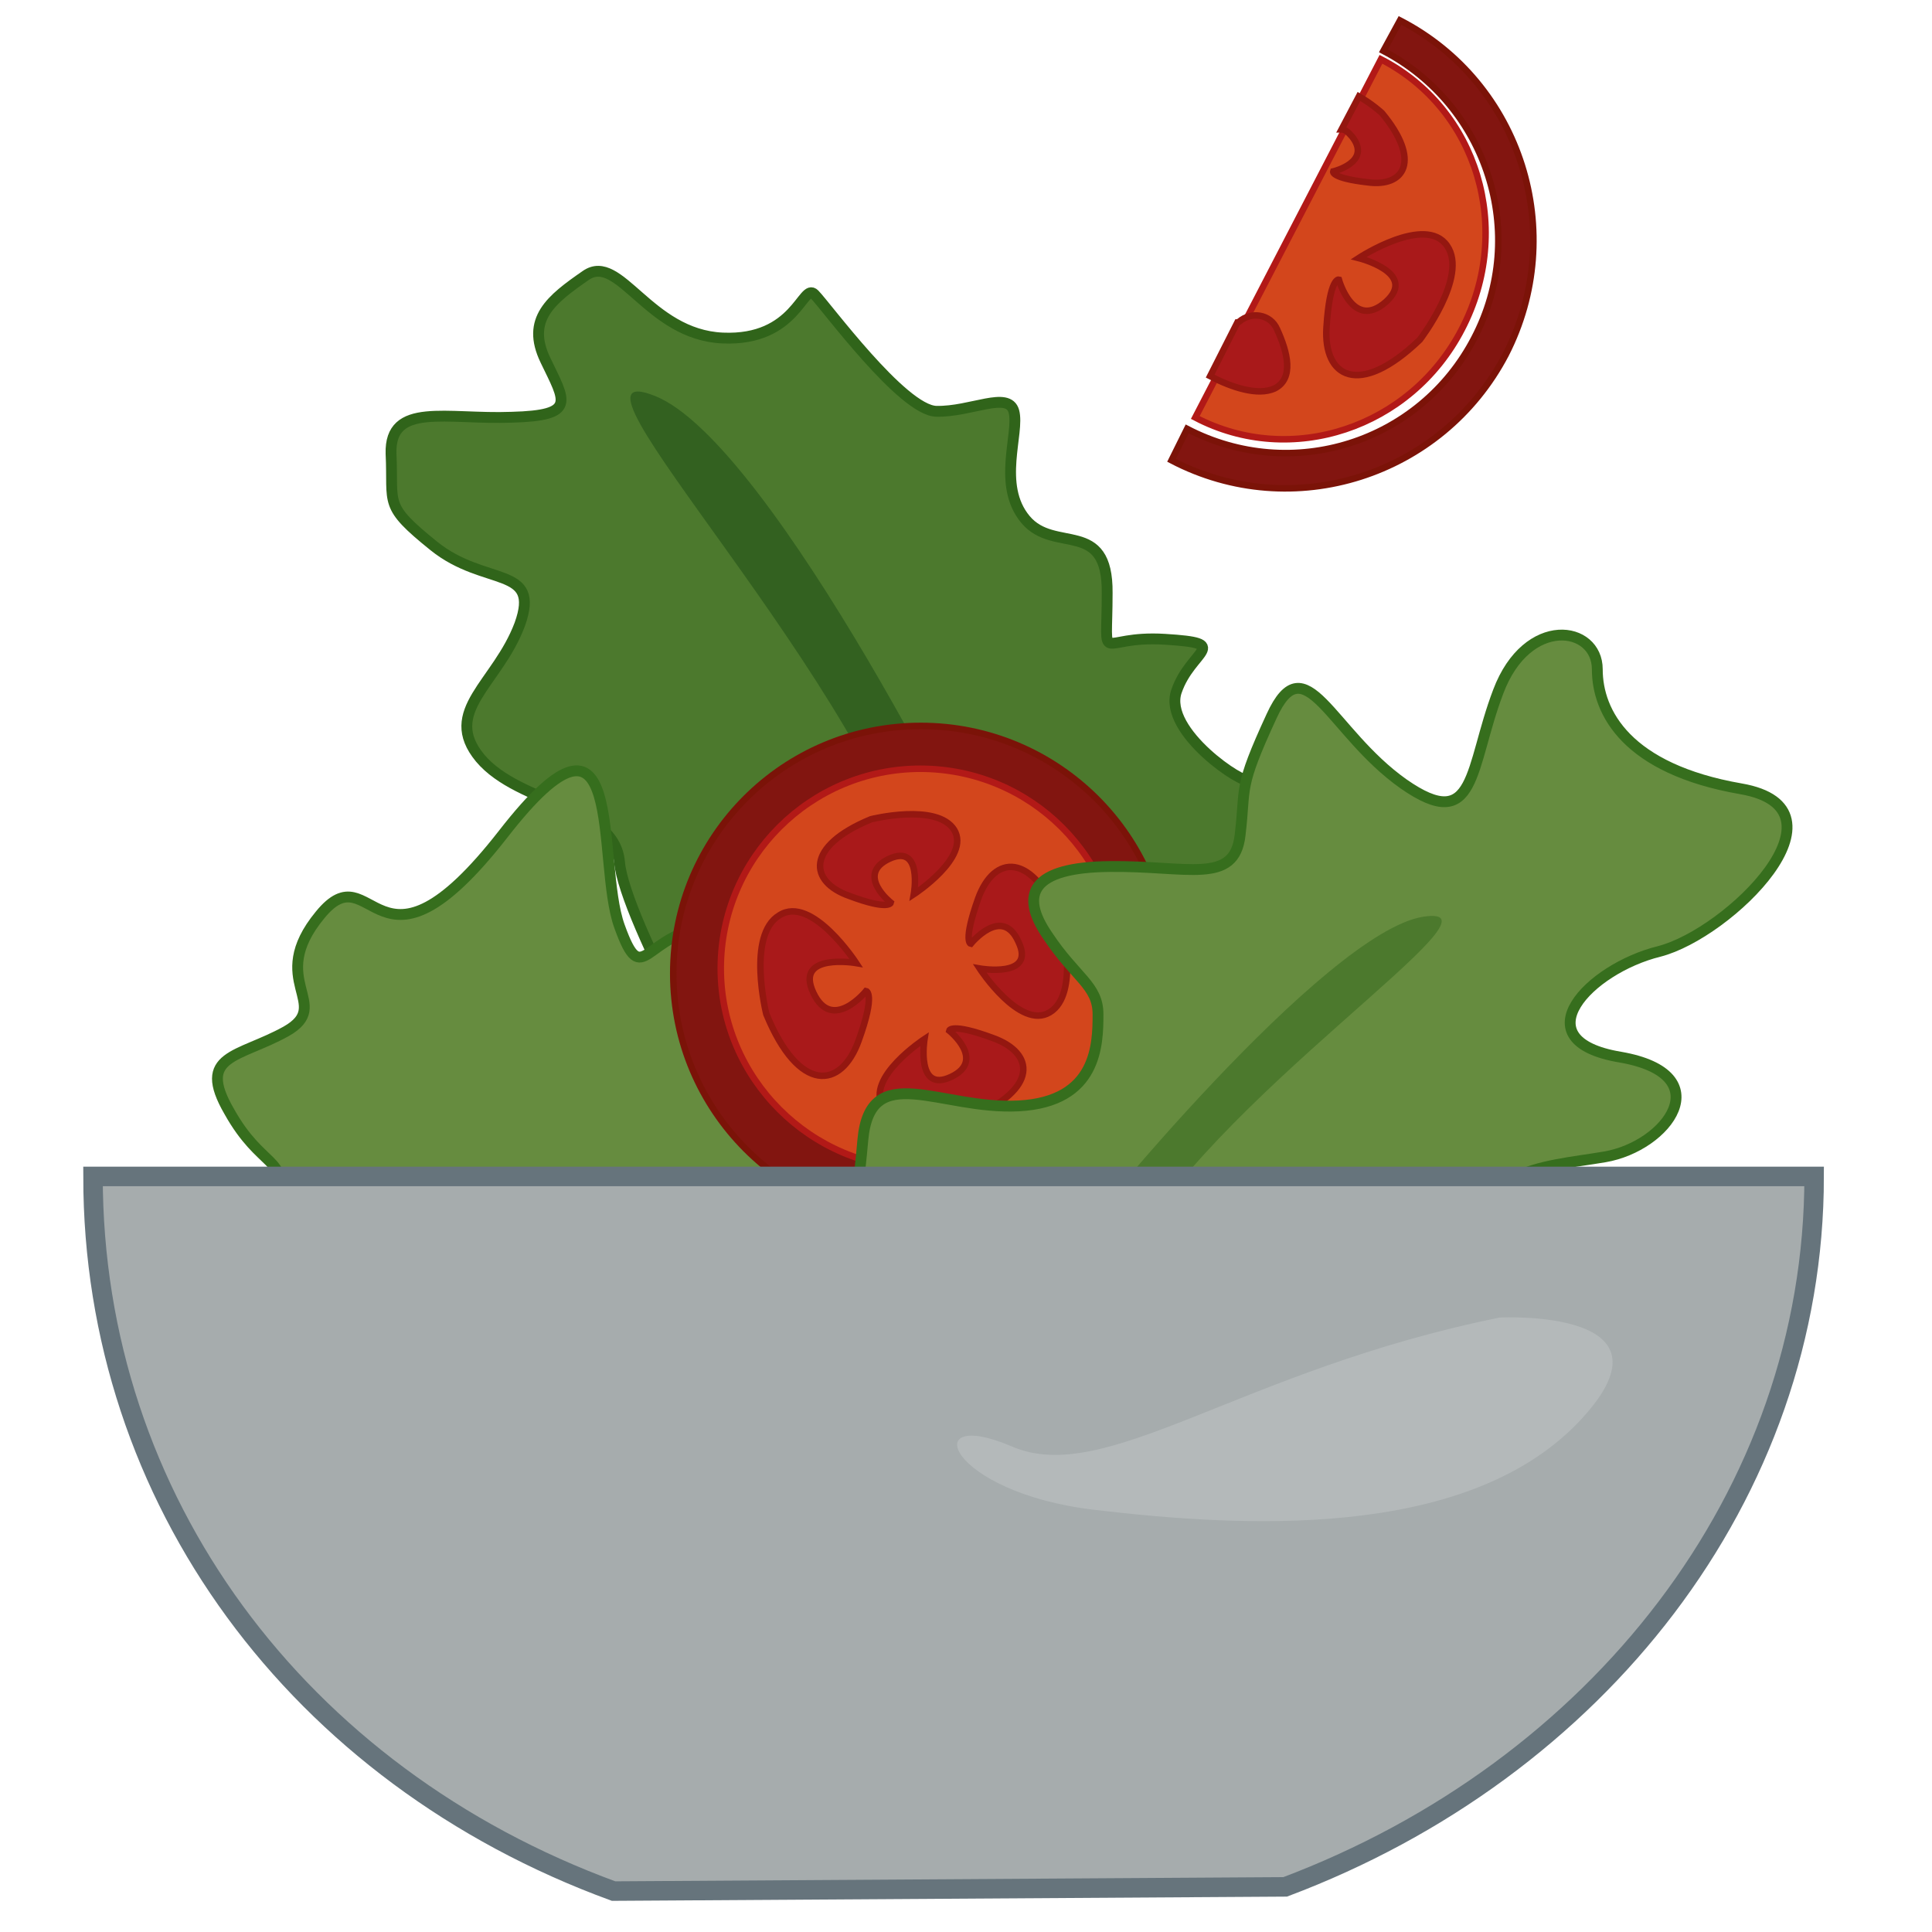 <?xml version="1.0" encoding="utf-8"?>
<!-- Generator: Adobe Illustrator 26.1.0, SVG Export Plug-In . SVG Version: 6.00 Build 0)  -->
<svg version="1.1"
	 id="svg3710" inkscape:version="1.0.1 (3bc2e813f5, 2020-09-07)" xmlns:cc="http://creativecommons.org/ns#" xmlns:dc="http://purl.org/dc/elements/1.1/" xmlns:inkscape="http://www.inkscape.org/namespaces/inkscape" xmlns:rdf="http://www.w3.org/1999/02/22-rdf-syntax-ns#" xmlns:sodipodi="http://sodipodi.sourceforge.net/DTD/sodipodi-0.dtd" xmlns:svg="http://www.w3.org/2000/svg"
	 xmlns="http://www.w3.org/2000/svg" xmlns:xlink="http://www.w3.org/1999/xlink" x="0px" y="0px" viewBox="0 0 256 256"
	 style="enable-background:new 0 0 256 256;" xml:space="preserve">
<style type="text/css">
	.st0{fill:#4C792D;}
	.st1{fill:#4C792D;stroke:#30641A;stroke-width:4.378;stroke-miterlimit:12.409;}
	.st2{fill:#668C3F;stroke:#366E1D;stroke-width:4.378;stroke-miterlimit:12.409;}
	.st3{fill:#336120;}
	.st4{fill:#D3461C;}
	.st5{fill:none;stroke:#B21917;stroke-width:2.627;stroke-miterlimit:12.409;}
	.st6{fill:#821510;}
	.st7{fill:none;stroke:#7B1308;stroke-width:2.627;stroke-miterlimit:12.409;}
	.st8{fill:#A9191A;}
	.st9{fill:none;stroke:#941710;stroke-width:2.627;stroke-miterlimit:12.409;}
	.st10{fill:#A6ACAD;}
	.st11{fill:none;stroke:#66747C;stroke-width:7.88;stroke-miterlimit:12.409;}
	.st12{fill:#B4B9BA;}
</style>
<sodipodi:namedview  bordercolor="#666666" borderopacity="1.0" id="base" inkscape:current-layer="layer1" inkscape:cx="173.75149" inkscape:cy="67.206525" inkscape:document-rotation="0" inkscape:document-units="px" inkscape:pageopacity="0.0" inkscape:pageshadow="2" inkscape:window-height="1040" inkscape:window-maximized="0" inkscape:window-width="1560" inkscape:window-x="389" inkscape:window-y="21" inkscape:zoom="1.4" pagecolor="#ffffff" showgrid="false" units="px">
	</sodipodi:namedview>
<g id="layer1" inkscape:groupmode="layer" inkscape:label="Warstwa 1">
	<g id="g3285" transform="matrix(0.328,0,0,0.328,5.469,10.646)">
		<path id="path2280" class="st0" d="M507.2,650.2c-4-8-103-128.3-142.3-134.7c-39.7-6,88.7,74.7,120.3,140.3
			C516.6,721.2,507.2,650.2,507.2,650.2z"/>
		<path id="path2282" class="st1" d="M487.6,282.5c-1,2.7-34.7-19.3-29-35.7c5.7-16.7,23-19.3-4.7-21c-27.7-1.7-23.3,12-23.3-18.7
			c0.3-30.3-21.3-15.7-33-29.7c-11.7-14-2.3-35-4.7-43.7c-2.3-8.3-17.3,0.3-31.3,0c-13.7-0.3-44.7-42.7-49.3-47.3
			c-4.7-4.7-7.3,19-37,17.7c-30-1.3-41.7-34.7-55.3-25.3c-14,9.7-24.3,17.7-16.3,34.3c8,16.7,12.7,22.3-13.7,23
			c-26.3,1-49.3-6.3-48.7,14.7c1,20.7-3.3,20.7,17.3,37.3c20.7,16.7,43.3,7.7,34.7,31.7c-9,24-31.7,35-16,54c16,19,54.3,19,56.3,42
			c2,23.3,48.3,105.3,58.3,119.7c10.3,14.3,19.3,45,72,34.7c52.3-10.7,59.3,6.7,87-32.3c27.7-39,39.3-53,39.3-83
			C490.2,325.2,487.6,282.5,487.6,282.5z"/>
		<path id="path2284" class="st2" d="M332.2,384.5c-3.3,1-24.3,14-36-2.7c-11.3-16.3,2-42-25.3-40c-27.7,2.3-27.7,26.7-37.3,0
			c-9.7-26.7,3.3-102-47-37.3c-51.7,66.3-52.3,6-74,32.7c-22,26.7,5.7,36-13.7,47c-19.3,10.7-36.3,9.3-23,32.3
			c13,23.3,23.7,18.3,20.3,36.3c-3.7,18.3-9.3,37.3,25.7,41c34.7,4,53,5.3,87,6.3c34,1,77,8.7,97.7-9c21-17.7,39-53,39-68.7
			C345.6,407.2,332.2,384.5,332.2,384.5L332.2,384.5z"/>
		<path id="path2286" class="st3" d="M386.2,334.5c-2.7-11-91-188.3-138.3-207c-47.3-19,89,117.3,109.3,207.7
			C377.9,425.5,386.2,334.5,386.2,334.5z"/>
		<path id="path2288" class="st4" d="M541.2-8.5c39,20,53.7,68.7,32.7,109c-20.7,40-69,56-107.7,35.7L541.2-8.5z"/>
		<path id="path2290" class="st5" d="M541.2-8.5c39,20,53.7,68.7,32.7,109c-20.7,40-69,56-107.7,35.7L541.2-8.5z"/>
		<path id="path2292" class="st6" d="M462.9,140.8c42.3,22,94,5.7,116-36.7c22-42,5.3-94-36.7-116c6.7-12.3,6.7-12.3,6.7-12.3
			c49,25.3,68,85.7,42.7,135c-25.7,49-86,68.3-135,42.7L462.9,140.8z"/>
		<path id="path2294" class="st7" d="M462.9,140.8c42.3,22,94,5.7,116-36.7c22-42,5.3-94-36.7-116c6.7-12.3,6.7-12.3,6.7-12.3
			c49,25.3,68,85.7,42.7,135c-25.7,49-86,68.3-135,42.7L462.9,140.8z"/>
		<path id="path2296" class="st8" d="M521.9,36.8c0,0,15.7-3.7,7.7-14c-1.7-2-3-3-4.3-3c7-13.3,7-13.3,7-13.3c5.3,3,9.3,6.7,9.3,6.7
			c16,19.3,9,30-5.7,28C520.9,39.5,521.9,36.8,521.9,36.8z"/>
		<path id="path2298" class="st9" d="M521.9,36.8c0,0,15.7-3.7,7.7-14c-1.7-2-3-3-4.3-3c7-13.3,7-13.3,7-13.3c5.3,3,9.3,6.7,9.3,6.7
			c16,19.3,9,30-5.7,28C520.9,39.5,521.9,36.8,521.9,36.8z"/>
		<path id="path2300" class="st8" d="M483.2,97.8c0.3,0,0.7-0.3,0.7-0.3c5-4.3,12.7-3,15.3,3c4.3,9.3,7,20-1,24c-6.7,3-17-0.3-26-5
			L483.2,97.8z"/>
		<path id="path2302" class="st9" d="M483.2,97.8c0.3,0,0.7-0.3,0.7-0.3c5-4.3,12.7-3,15.3,3c4.3,9.3,7,20-1,24c-6.7,3-17-0.3-26-5
			L483.2,97.8z"/>
		<path id="path2304" class="st8" d="M556.9,104.8c-24.7,23.7-39,15-37.7-5c1.3-20.3,5-19.3,5-19.3s5.7,20.7,19,9
			c13-11.7-11-17.7-11-17.7s27-17.7,35.7-5C576.6,79.2,556.9,104.8,556.9,104.8L556.9,104.8z"/>
		<path id="path2306" class="st9" d="M556.9,104.8c-24.7,23.7-39,15-37.7-5c1.3-20.3,5-19.3,5-19.3s5.7,20.7,19,9
			c13-11.7-11-17.7-11-17.7s27-17.7,35.7-5C576.6,79.2,556.9,104.8,556.9,104.8L556.9,104.8z"/>
		<path id="path2308" class="st6" d="M455.6,360.8c0,55.3-45,100.3-100.3,100.3c-55.3,0-100-45-100-100.3c0-55.3,44.7-100,100-100
			C410.6,260.8,455.6,305.5,455.6,360.8z"/>
		<path id="path2310" class="st7" d="M455.6,360.8c0,55.3-45,100.3-100.3,100.3c-55.3,0-100-45-100-100.3c0-55.3,44.7-100,100-100
			C410.6,260.8,455.6,305.5,455.6,360.8z"/>
		<path id="path2312" class="st4" d="M435.9,358.8c0,44.3-36,80.7-80.7,80.7c-44.3,0-80.7-36.3-80.7-80.7
			c0-44.7,36.3-80.7,80.7-80.7C399.9,278.2,435.9,314.2,435.9,358.8z"/>
		<path id="path2314" class="st5" d="M435.9,358.8c0,44.3-36,80.7-80.7,80.7c-44.3,0-80.7-36.3-80.7-80.7
			c0-44.7,36.3-80.7,80.7-80.7C399.9,278.2,435.9,314.2,435.9,358.8z"/>
		<path id="path2316" class="st8" d="M335.2,298.5c-26.7,11-25,25.3-8.7,31c16,6,16.7,2.7,16.7,2.7s-14.3-11.3-0.7-17.7
			c13.7-6.3,10,14.3,10,14.3s23-15,16.3-26C361.9,291.8,335.2,298.5,335.2,298.5z"/>
		<path id="path2318" class="st9" d="M335.2,298.5c-26.7,11-25,25.3-8.7,31c16,6,16.7,2.7,16.7,2.7s-14.3-11.3-0.7-17.7
			c13.7-6.3,10,14.3,10,14.3s23-15,16.3-26C361.9,291.8,335.2,298.5,335.2,298.5z"/>
		<path id="path2320" class="st8" d="M375.2,419.2c28-11.7,26-26.3,9.3-32.3c-17-6.3-17.7-3-17.7-3s15,12,0.7,18.7
			c-14.3,6.7-10.7-15.3-10.7-15.3s-24,15.7-16.7,27.3C347.2,426.2,375.2,419.2,375.2,419.2L375.2,419.2z"/>
		<path id="path2322" class="st9" d="M375.2,419.2c28-11.7,26-26.3,9.3-32.3c-17-6.3-17.7-3-17.7-3s15,12,0.7,18.7
			c-14.3,6.7-10.7-15.3-10.7-15.3s-24,15.7-16.7,27.3C347.2,426.2,375.2,419.2,375.2,419.2L375.2,419.2z"/>
		<path id="path2324" class="st8" d="M292.9,377.2c13.3,32.3,30.3,30.3,37.3,10.7c7-19.3,3-20,3-20s-13.7,17-21.3,0.7
			c-7.7-16.3,17.3-12,17.3-12s-18-27.7-31-19.3C284.9,345.2,292.9,377.2,292.9,377.2L292.9,377.2z"/>
		<path id="path2326" class="st9" d="M292.9,377.2c13.3,32.3,30.3,30.3,37.3,10.7c7-19.3,3-20,3-20s-13.7,17-21.3,0.7
			c-7.7-16.3,17.3-12,17.3-12s-18-27.7-31-19.3C284.9,345.2,292.9,377.2,292.9,377.2L292.9,377.2z"/>
		<path id="path2328" class="st8" d="M412.2,340.2c-12-29-27.3-27.3-33.7-9.7c-6.3,17.7-3,18.3-3,18.3s12.7-15.7,19.3-0.7
			c7,14.7-15.7,10.7-15.7,10.7s16.3,25,28.3,17.7C419.6,369.2,412.2,340.2,412.2,340.2L412.2,340.2z"/>
		<path id="path2330" class="st9" d="M412.2,340.2c-12-29-27.3-27.3-33.7-9.7c-6.3,17.7-3,18.3-3,18.3s12.7-15.7,19.3-0.7
			c7,14.7-15.7,10.7-15.7,10.7s16.3,25,28.3,17.7C419.6,369.2,412.2,340.2,412.2,340.2L412.2,340.2z"/>
		<path id="path2332" class="st2" d="M517.6,513.5c13.3,0,76.7,3,66.7-35.3c-10.3-38.7,22-39,47.3-43.3c25.3-4.3,46.7-33.3,6.3-40.3
			c-40.3-6.7-12.7-35.7,15.7-42.7c28.3-7.3,79.3-57.7,33-65.7c-46-8-58-30.7-58-48.3c0-17.7-28.3-22-40,9
			c-11.7,30.7-8.7,58-38.3,37.3c-29.7-21-39.7-57-53.3-27.3c-13.7,29.7-10.3,28-12.7,48c-2.3,20.3-21.3,12.3-52.7,12.7
			c-31.3,0.3-36.7,11-25,28c11.3,17,20.3,20,20.3,31.7c0,12-0.3,35.3-32,37s-60-19-63,13.7c-2.7,32.3-8.3,42.7,12.7,54.3
			c21.3,12,17,3.7,67.7,13.7C462.6,506.2,517.6,513.5,517.6,513.5L517.6,513.5z"/>
		<path id="path2334" class="st0" d="M415.9,472.2c4-7.7,102.7-128,142.3-134.3c39.7-6.3-88.7,74.7-120.3,140
			C406.2,543.5,415.9,472.2,415.9,472.2z"/>
		<path id="path2336" class="st10" d="M716.2,442.8c0,129-88,239.7-213.7,287c-271.3,1.7-271.3,1.7-271.3,1.7
			C103.6,684.8,20.9,573.2,20.9,442.8H716.2z"/>
		<path id="path2338" class="st11" d="M716.2,442.8c0,129-88,239.7-213.7,287c-271.3,1.7-271.3,1.7-271.3,1.7
			C103.6,684.8,20.9,573.2,20.9,442.8H716.2z"/>
		<path id="path2340" class="st12" d="M589.2,499.8c-105.3,21.3-159.3,68.7-197.3,52c-38.3-16.3-26,18.7,33.7,25.7
			c59.3,7,148.7,12.3,194.7-34.7C665.9,495.8,589.2,499.8,589.2,499.8z"/>
	</g>
</g>
</svg>
